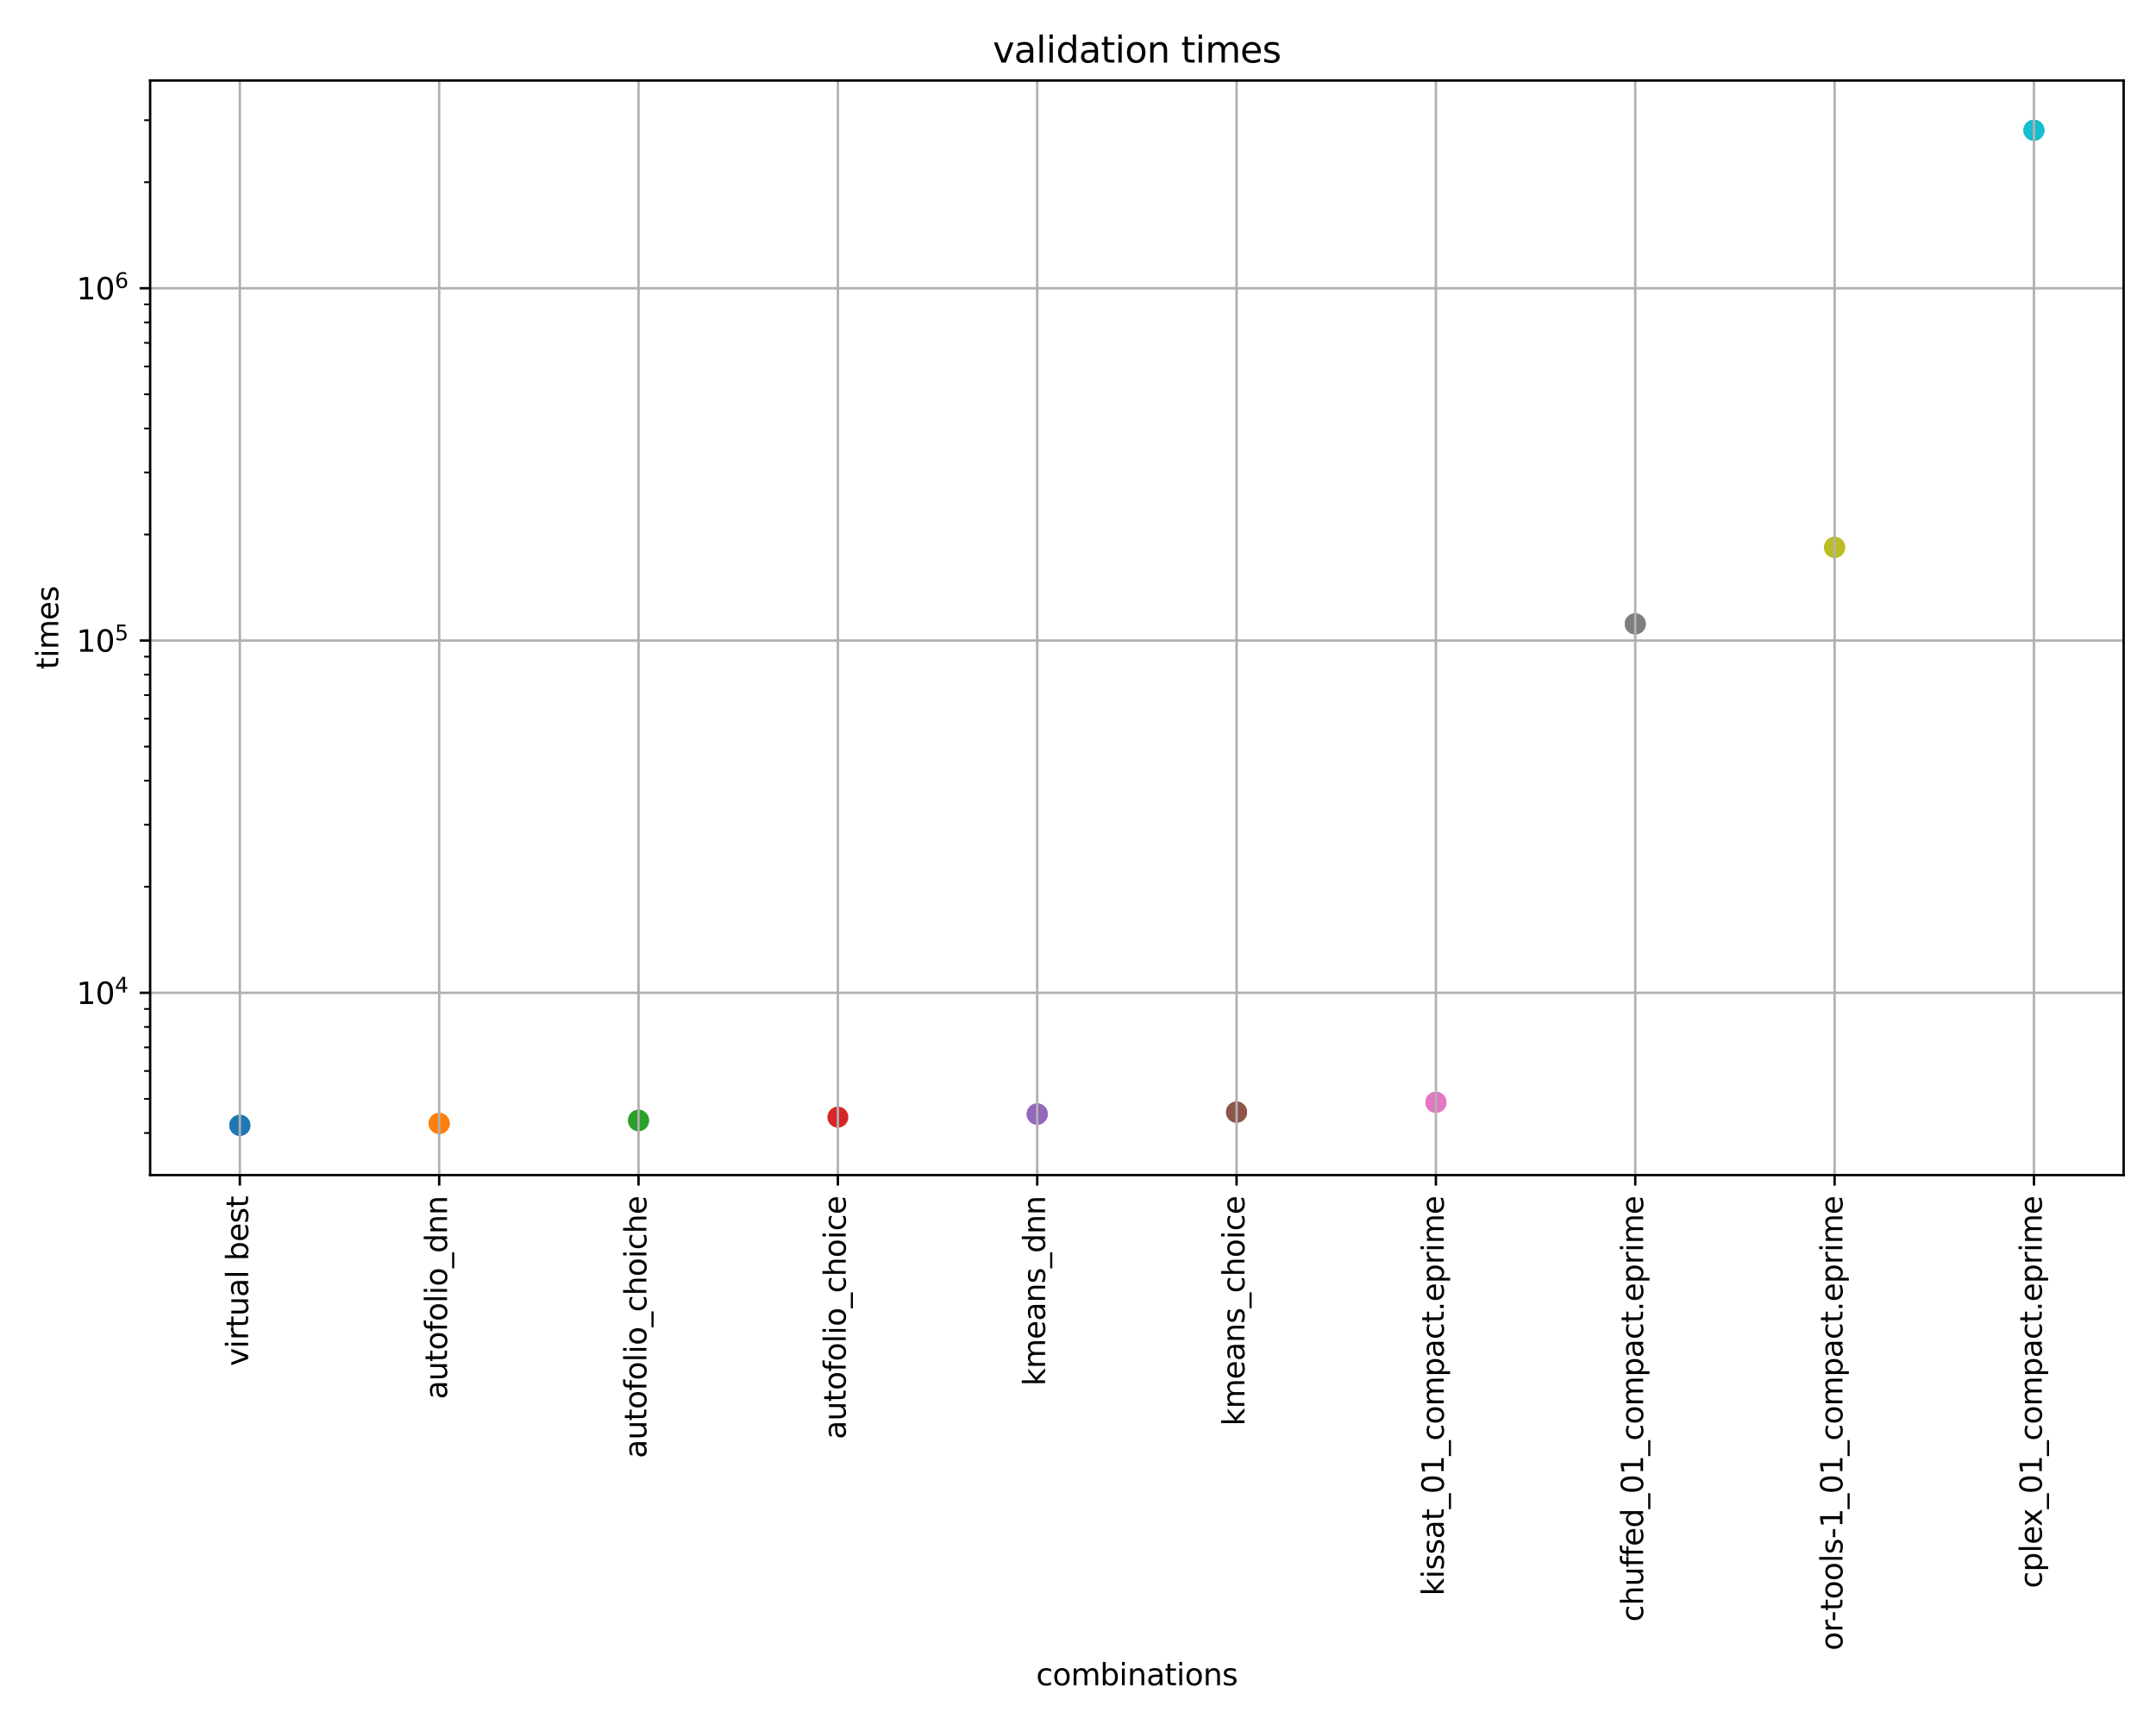 <?xml version="1.0" encoding="utf-8" standalone="no"?>
<!DOCTYPE svg PUBLIC "-//W3C//DTD SVG 1.1//EN"
  "http://www.w3.org/Graphics/SVG/1.1/DTD/svg11.dtd">
<svg xmlns:xlink="http://www.w3.org/1999/xlink" width="720pt" height="576pt" viewBox="0 0 720 576" xmlns="http://www.w3.org/2000/svg" version="1.1">
 <defs>
  <style type="text/css">*{stroke-linejoin: round; stroke-linecap: butt}</style>
 </defs>
 <g id="figure_1">
  <g id="patch_1">
   <path d="M 0 576 
L 720 576 
L 720 0 
L 0 0 
z
" style="fill: #ffffff"/>
  </g>
  <g id="axes_1">
   <g id="patch_2">
    <path d="M 50.138 392.38 
L 709.2 392.38 
L 709.2 26.88 
L 50.138 26.88 
z
" style="fill: #ffffff"/>
   </g>
   <g id="PathCollection_1">
    <defs>
     <path id="mca8b67d901" d="M 0 3 
C 0.796 3 1.559 2.684 2.121 2.121 
C 2.684 1.559 3 0.796 3 0 
C 3 -0.796 2.684 -1.559 2.121 -2.121 
C 1.559 -2.684 0.796 -3 0 -3 
C -0.796 -3 -1.559 -2.684 -2.121 -2.121 
C -2.684 -1.559 -3 -0.796 -3 0 
C -3 0.796 -2.684 1.559 -2.121 2.121 
C -1.559 2.684 -0.796 3 0 3 
z
" style="stroke: #1f77b4"/>
    </defs>
    <g clip-path="url(#p01433178d1)">
     <use xlink:href="#mca8b67d901" x="80.095" y="375.766" style="fill: #1f77b4; stroke: #1f77b4"/>
     <use xlink:href="#mca8b67d901" x="80.095" y="375.766" style="fill: #1f77b4; stroke: #1f77b4"/>
     <use xlink:href="#mca8b67d901" x="80.095" y="375.766" style="fill: #1f77b4; stroke: #1f77b4"/>
    </g>
   </g>
   <g id="PathCollection_2">
    <defs>
     <path id="m57ce2690a6" d="M 0 3 
C 0.796 3 1.559 2.684 2.121 2.121 
C 2.684 1.559 3 0.796 3 0 
C 3 -0.796 2.684 -1.559 2.121 -2.121 
C 1.559 -2.684 0.796 -3 0 -3 
C -0.796 -3 -1.559 -2.684 -2.121 -2.121 
C -2.684 -1.559 -3 -0.796 -3 0 
C -3 0.796 -2.684 1.559 -2.121 2.121 
C -1.559 2.684 -0.796 3 0 3 
z
" style="stroke: #ff7f0e"/>
    </defs>
    <g clip-path="url(#p01433178d1)">
     <use xlink:href="#m57ce2690a6" x="146.667" y="375.163" style="fill: #ff7f0e; stroke: #ff7f0e"/>
     <use xlink:href="#m57ce2690a6" x="146.667" y="375.098" style="fill: #ff7f0e; stroke: #ff7f0e"/>
     <use xlink:href="#m57ce2690a6" x="146.667" y="375.109" style="fill: #ff7f0e; stroke: #ff7f0e"/>
    </g>
   </g>
   <g id="PathCollection_3">
    <defs>
     <path id="m42f0f9a109" d="M 0 3 
C 0.796 3 1.559 2.684 2.121 2.121 
C 2.684 1.559 3 0.796 3 0 
C 3 -0.796 2.684 -1.559 2.121 -2.121 
C 1.559 -2.684 0.796 -3 0 -3 
C -0.796 -3 -1.559 -2.684 -2.121 -2.121 
C -2.684 -1.559 -3 -0.796 -3 0 
C -3 0.796 -2.684 1.559 -2.121 2.121 
C -1.559 2.684 -0.796 3 0 3 
z
" style="stroke: #2ca02c"/>
    </defs>
    <g clip-path="url(#p01433178d1)">
     <use xlink:href="#m42f0f9a109" x="213.239" y="374.256" style="fill: #2ca02c; stroke: #2ca02c"/>
     <use xlink:href="#m42f0f9a109" x="213.239" y="373.998" style="fill: #2ca02c; stroke: #2ca02c"/>
    </g>
   </g>
   <g id="PathCollection_4">
    <defs>
     <path id="m1716072213" d="M 0 3 
C 0.796 3 1.559 2.684 2.121 2.121 
C 2.684 1.559 3 0.796 3 0 
C 3 -0.796 2.684 -1.559 2.121 -2.121 
C 1.559 -2.684 0.796 -3 0 -3 
C -0.796 -3 -1.559 -2.684 -2.121 -2.121 
C -2.684 -1.559 -3 -0.796 -3 0 
C -3 0.796 -2.684 1.559 -2.121 2.121 
C -1.559 2.684 -0.796 3 0 3 
z
" style="stroke: #d62728"/>
    </defs>
    <g clip-path="url(#p01433178d1)">
     <use xlink:href="#m1716072213" x="279.811" y="373.028" style="fill: #d62728; stroke: #d62728"/>
    </g>
   </g>
   <g id="PathCollection_5">
    <defs>
     <path id="m651230dd95" d="M 0 3 
C 0.796 3 1.559 2.684 2.121 2.121 
C 2.684 1.559 3 0.796 3 0 
C 3 -0.796 2.684 -1.559 2.121 -2.121 
C 1.559 -2.684 0.796 -3 0 -3 
C -0.796 -3 -1.559 -2.684 -2.121 -2.121 
C -2.684 -1.559 -3 -0.796 -3 0 
C -3 0.796 -2.684 1.559 -2.121 2.121 
C -1.559 2.684 -0.796 3 0 3 
z
" style="stroke: #9467bd"/>
    </defs>
    <g clip-path="url(#p01433178d1)">
     <use xlink:href="#m651230dd95" x="346.383" y="371.931" style="fill: #9467bd; stroke: #9467bd"/>
     <use xlink:href="#m651230dd95" x="346.383" y="372.112" style="fill: #9467bd; stroke: #9467bd"/>
     <use xlink:href="#m651230dd95" x="346.383" y="371.947" style="fill: #9467bd; stroke: #9467bd"/>
    </g>
   </g>
   <g id="PathCollection_6">
    <defs>
     <path id="mb5efcf9c6d" d="M 0 3 
C 0.796 3 1.559 2.684 2.121 2.121 
C 2.684 1.559 3 0.796 3 0 
C 3 -0.796 2.684 -1.559 2.121 -2.121 
C 1.559 -2.684 0.796 -3 0 -3 
C -0.796 -3 -1.559 -2.684 -2.121 -2.121 
C -2.684 -1.559 -3 -0.796 -3 0 
C -3 0.796 -2.684 1.559 -2.121 2.121 
C -1.559 2.684 -0.796 3 0 3 
z
" style="stroke: #8c564b"/>
    </defs>
    <g clip-path="url(#p01433178d1)">
     <use xlink:href="#mb5efcf9c6d" x="412.955" y="371.303" style="fill: #8c564b; stroke: #8c564b"/>
     <use xlink:href="#mb5efcf9c6d" x="412.955" y="371.39" style="fill: #8c564b; stroke: #8c564b"/>
     <use xlink:href="#mb5efcf9c6d" x="412.955" y="371.37" style="fill: #8c564b; stroke: #8c564b"/>
    </g>
   </g>
   <g id="PathCollection_7">
    <defs>
     <path id="mbacb54147c" d="M 0 3 
C 0.796 3 1.559 2.684 2.121 2.121 
C 2.684 1.559 3 0.796 3 0 
C 3 -0.796 2.684 -1.559 2.121 -2.121 
C 1.559 -2.684 0.796 -3 0 -3 
C -0.796 -3 -1.559 -2.684 -2.121 -2.121 
C -2.684 -1.559 -3 -0.796 -3 0 
C -3 0.796 -2.684 1.559 -2.121 2.121 
C -1.559 2.684 -0.796 3 0 3 
z
" style="stroke: #e377c2"/>
    </defs>
    <g clip-path="url(#p01433178d1)">
     <use xlink:href="#mbacb54147c" x="479.527" y="368.077" style="fill: #e377c2; stroke: #e377c2"/>
     <use xlink:href="#mbacb54147c" x="479.527" y="368.077" style="fill: #e377c2; stroke: #e377c2"/>
     <use xlink:href="#mbacb54147c" x="479.527" y="368.077" style="fill: #e377c2; stroke: #e377c2"/>
    </g>
   </g>
   <g id="PathCollection_8">
    <defs>
     <path id="m07970b6986" d="M 0 3 
C 0.796 3 1.559 2.684 2.121 2.121 
C 2.684 1.559 3 0.796 3 0 
C 3 -0.796 2.684 -1.559 2.121 -2.121 
C 1.559 -2.684 0.796 -3 0 -3 
C -0.796 -3 -1.559 -2.684 -2.121 -2.121 
C -2.684 -1.559 -3 -0.796 -3 0 
C -3 0.796 -2.684 1.559 -2.121 2.121 
C -1.559 2.684 -0.796 3 0 3 
z
" style="stroke: #7f7f7f"/>
    </defs>
    <g clip-path="url(#p01433178d1)">
     <use xlink:href="#m07970b6986" x="546.099" y="208.325" style="fill: #7f7f7f; stroke: #7f7f7f"/>
     <use xlink:href="#m07970b6986" x="546.099" y="208.325" style="fill: #7f7f7f; stroke: #7f7f7f"/>
     <use xlink:href="#m07970b6986" x="546.099" y="208.325" style="fill: #7f7f7f; stroke: #7f7f7f"/>
    </g>
   </g>
   <g id="PathCollection_9">
    <defs>
     <path id="mc084134b26" d="M 0 3 
C 0.796 3 1.559 2.684 2.121 2.121 
C 2.684 1.559 3 0.796 3 0 
C 3 -0.796 2.684 -1.559 2.121 -2.121 
C 1.559 -2.684 0.796 -3 0 -3 
C -0.796 -3 -1.559 -2.684 -2.121 -2.121 
C -2.684 -1.559 -3 -0.796 -3 0 
C -3 0.796 -2.684 1.559 -2.121 2.121 
C -1.559 2.684 -0.796 3 0 3 
z
" style="stroke: #bcbd22"/>
    </defs>
    <g clip-path="url(#p01433178d1)">
     <use xlink:href="#mc084134b26" x="612.671" y="182.776" style="fill: #bcbd22; stroke: #bcbd22"/>
     <use xlink:href="#mc084134b26" x="612.671" y="182.776" style="fill: #bcbd22; stroke: #bcbd22"/>
     <use xlink:href="#mc084134b26" x="612.671" y="182.776" style="fill: #bcbd22; stroke: #bcbd22"/>
    </g>
   </g>
   <g id="PathCollection_10">
    <defs>
     <path id="m5354a11941" d="M 0 3 
C 0.796 3 1.559 2.684 2.121 2.121 
C 2.684 1.559 3 0.796 3 0 
C 3 -0.796 2.684 -1.559 2.121 -2.121 
C 1.559 -2.684 0.796 -3 0 -3 
C -0.796 -3 -1.559 -2.684 -2.121 -2.121 
C -2.684 -1.559 -3 -0.796 -3 0 
C -3 0.796 -2.684 1.559 -2.121 2.121 
C -1.559 2.684 -0.796 3 0 3 
z
" style="stroke: #17becf"/>
    </defs>
    <g clip-path="url(#p01433178d1)">
     <use xlink:href="#m5354a11941" x="679.243" y="43.494" style="fill: #17becf; stroke: #17becf"/>
     <use xlink:href="#m5354a11941" x="679.243" y="43.494" style="fill: #17becf; stroke: #17becf"/>
     <use xlink:href="#m5354a11941" x="679.243" y="43.494" style="fill: #17becf; stroke: #17becf"/>
    </g>
   </g>
   <g id="matplotlib.axis_1">
    <g id="xtick_1">
     <g id="line2d_1">
      <path d="M 80.095 392.38 
L 80.095 26.88 
" clip-path="url(#p01433178d1)" style="fill: none; stroke: #b0b0b0; stroke-width: 0.8; stroke-linecap: square"/>
     </g>
     <g id="line2d_2">
      <defs>
       <path id="m1c1c5eb35e" d="M 0 0 
L 0 3.5 
" style="stroke: #000000; stroke-width: 0.8"/>
      </defs>
      <g>
       <use xlink:href="#m1c1c5eb35e" x="80.095" y="392.38" style="stroke: #000000; stroke-width: 0.8"/>
      </g>
     </g>
     <g id="text_1">
      <!-- virtual best -->
      <g transform="translate(82.854 456.161) rotate(-90) scale(0.1 -0.1)">
       <defs>
        <path id="DejaVuSans-76" d="M 191 3500 
L 800 3500 
L 1894 563 
L 2988 3500 
L 3597 3500 
L 2284 0 
L 1503 0 
L 191 3500 
z
" transform="scale(0.016)"/>
        <path id="DejaVuSans-69" d="M 603 3500 
L 1178 3500 
L 1178 0 
L 603 0 
L 603 3500 
z
M 603 4863 
L 1178 4863 
L 1178 4134 
L 603 4134 
L 603 4863 
z
" transform="scale(0.016)"/>
        <path id="DejaVuSans-72" d="M 2631 2963 
Q 2534 3019 2420 3045 
Q 2306 3072 2169 3072 
Q 1681 3072 1420 2755 
Q 1159 2438 1159 1844 
L 1159 0 
L 581 0 
L 581 3500 
L 1159 3500 
L 1159 2956 
Q 1341 3275 1631 3429 
Q 1922 3584 2338 3584 
Q 2397 3584 2469 3576 
Q 2541 3569 2628 3553 
L 2631 2963 
z
" transform="scale(0.016)"/>
        <path id="DejaVuSans-74" d="M 1172 4494 
L 1172 3500 
L 2356 3500 
L 2356 3053 
L 1172 3053 
L 1172 1153 
Q 1172 725 1289 603 
Q 1406 481 1766 481 
L 2356 481 
L 2356 0 
L 1766 0 
Q 1100 0 847 248 
Q 594 497 594 1153 
L 594 3053 
L 172 3053 
L 172 3500 
L 594 3500 
L 594 4494 
L 1172 4494 
z
" transform="scale(0.016)"/>
        <path id="DejaVuSans-75" d="M 544 1381 
L 544 3500 
L 1119 3500 
L 1119 1403 
Q 1119 906 1312 657 
Q 1506 409 1894 409 
Q 2359 409 2629 706 
Q 2900 1003 2900 1516 
L 2900 3500 
L 3475 3500 
L 3475 0 
L 2900 0 
L 2900 538 
Q 2691 219 2414 64 
Q 2138 -91 1772 -91 
Q 1169 -91 856 284 
Q 544 659 544 1381 
z
M 1991 3584 
L 1991 3584 
z
" transform="scale(0.016)"/>
        <path id="DejaVuSans-61" d="M 2194 1759 
Q 1497 1759 1228 1600 
Q 959 1441 959 1056 
Q 959 750 1161 570 
Q 1363 391 1709 391 
Q 2188 391 2477 730 
Q 2766 1069 2766 1631 
L 2766 1759 
L 2194 1759 
z
M 3341 1997 
L 3341 0 
L 2766 0 
L 2766 531 
Q 2569 213 2275 61 
Q 1981 -91 1556 -91 
Q 1019 -91 701 211 
Q 384 513 384 1019 
Q 384 1609 779 1909 
Q 1175 2209 1959 2209 
L 2766 2209 
L 2766 2266 
Q 2766 2663 2505 2880 
Q 2244 3097 1772 3097 
Q 1472 3097 1187 3025 
Q 903 2953 641 2809 
L 641 3341 
Q 956 3463 1253 3523 
Q 1550 3584 1831 3584 
Q 2591 3584 2966 3190 
Q 3341 2797 3341 1997 
z
" transform="scale(0.016)"/>
        <path id="DejaVuSans-6c" d="M 603 4863 
L 1178 4863 
L 1178 0 
L 603 0 
L 603 4863 
z
" transform="scale(0.016)"/>
        <path id="DejaVuSans-20" transform="scale(0.016)"/>
        <path id="DejaVuSans-62" d="M 3116 1747 
Q 3116 2381 2855 2742 
Q 2594 3103 2138 3103 
Q 1681 3103 1420 2742 
Q 1159 2381 1159 1747 
Q 1159 1113 1420 752 
Q 1681 391 2138 391 
Q 2594 391 2855 752 
Q 3116 1113 3116 1747 
z
M 1159 2969 
Q 1341 3281 1617 3432 
Q 1894 3584 2278 3584 
Q 2916 3584 3314 3078 
Q 3713 2572 3713 1747 
Q 3713 922 3314 415 
Q 2916 -91 2278 -91 
Q 1894 -91 1617 61 
Q 1341 213 1159 525 
L 1159 0 
L 581 0 
L 581 4863 
L 1159 4863 
L 1159 2969 
z
" transform="scale(0.016)"/>
        <path id="DejaVuSans-65" d="M 3597 1894 
L 3597 1613 
L 953 1613 
Q 991 1019 1311 708 
Q 1631 397 2203 397 
Q 2534 397 2845 478 
Q 3156 559 3463 722 
L 3463 178 
Q 3153 47 2828 -22 
Q 2503 -91 2169 -91 
Q 1331 -91 842 396 
Q 353 884 353 1716 
Q 353 2575 817 3079 
Q 1281 3584 2069 3584 
Q 2775 3584 3186 3129 
Q 3597 2675 3597 1894 
z
M 3022 2063 
Q 3016 2534 2758 2815 
Q 2500 3097 2075 3097 
Q 1594 3097 1305 2825 
Q 1016 2553 972 2059 
L 3022 2063 
z
" transform="scale(0.016)"/>
        <path id="DejaVuSans-73" d="M 2834 3397 
L 2834 2853 
Q 2591 2978 2328 3040 
Q 2066 3103 1784 3103 
Q 1356 3103 1142 2972 
Q 928 2841 928 2578 
Q 928 2378 1081 2264 
Q 1234 2150 1697 2047 
L 1894 2003 
Q 2506 1872 2764 1633 
Q 3022 1394 3022 966 
Q 3022 478 2636 193 
Q 2250 -91 1575 -91 
Q 1294 -91 989 -36 
Q 684 19 347 128 
L 347 722 
Q 666 556 975 473 
Q 1284 391 1588 391 
Q 1994 391 2212 530 
Q 2431 669 2431 922 
Q 2431 1156 2273 1281 
Q 2116 1406 1581 1522 
L 1381 1569 
Q 847 1681 609 1914 
Q 372 2147 372 2553 
Q 372 3047 722 3315 
Q 1072 3584 1716 3584 
Q 2034 3584 2315 3537 
Q 2597 3491 2834 3397 
z
" transform="scale(0.016)"/>
       </defs>
       <use xlink:href="#DejaVuSans-76"/>
       <use xlink:href="#DejaVuSans-69" x="59.18"/>
       <use xlink:href="#DejaVuSans-72" x="86.963"/>
       <use xlink:href="#DejaVuSans-74" x="128.076"/>
       <use xlink:href="#DejaVuSans-75" x="167.285"/>
       <use xlink:href="#DejaVuSans-61" x="230.664"/>
       <use xlink:href="#DejaVuSans-6c" x="291.943"/>
       <use xlink:href="#DejaVuSans-20" x="319.727"/>
       <use xlink:href="#DejaVuSans-62" x="351.514"/>
       <use xlink:href="#DejaVuSans-65" x="414.99"/>
       <use xlink:href="#DejaVuSans-73" x="476.514"/>
       <use xlink:href="#DejaVuSans-74" x="528.613"/>
      </g>
     </g>
    </g>
    <g id="xtick_2">
     <g id="line2d_3">
      <path d="M 146.667 392.38 
L 146.667 26.88 
" clip-path="url(#p01433178d1)" style="fill: none; stroke: #b0b0b0; stroke-width: 0.8; stroke-linecap: square"/>
     </g>
     <g id="line2d_4">
      <g>
       <use xlink:href="#m1c1c5eb35e" x="146.667" y="392.38" style="stroke: #000000; stroke-width: 0.8"/>
      </g>
     </g>
     <g id="text_2">
      <!-- autofolio_dnn -->
      <g transform="translate(149.287 467.222) rotate(-90) scale(0.1 -0.1)">
       <defs>
        <path id="DejaVuSans-6f" d="M 1959 3097 
Q 1497 3097 1228 2736 
Q 959 2375 959 1747 
Q 959 1119 1226 758 
Q 1494 397 1959 397 
Q 2419 397 2687 759 
Q 2956 1122 2956 1747 
Q 2956 2369 2687 2733 
Q 2419 3097 1959 3097 
z
M 1959 3584 
Q 2709 3584 3137 3096 
Q 3566 2609 3566 1747 
Q 3566 888 3137 398 
Q 2709 -91 1959 -91 
Q 1206 -91 779 398 
Q 353 888 353 1747 
Q 353 2609 779 3096 
Q 1206 3584 1959 3584 
z
" transform="scale(0.016)"/>
        <path id="DejaVuSans-66" d="M 2375 4863 
L 2375 4384 
L 1825 4384 
Q 1516 4384 1395 4259 
Q 1275 4134 1275 3809 
L 1275 3500 
L 2222 3500 
L 2222 3053 
L 1275 3053 
L 1275 0 
L 697 0 
L 697 3053 
L 147 3053 
L 147 3500 
L 697 3500 
L 697 3744 
Q 697 4328 969 4595 
Q 1241 4863 1831 4863 
L 2375 4863 
z
" transform="scale(0.016)"/>
        <path id="DejaVuSans-5f" d="M 3263 -1063 
L 3263 -1509 
L -63 -1509 
L -63 -1063 
L 3263 -1063 
z
" transform="scale(0.016)"/>
        <path id="DejaVuSans-64" d="M 2906 2969 
L 2906 4863 
L 3481 4863 
L 3481 0 
L 2906 0 
L 2906 525 
Q 2725 213 2448 61 
Q 2172 -91 1784 -91 
Q 1150 -91 751 415 
Q 353 922 353 1747 
Q 353 2572 751 3078 
Q 1150 3584 1784 3584 
Q 2172 3584 2448 3432 
Q 2725 3281 2906 2969 
z
M 947 1747 
Q 947 1113 1208 752 
Q 1469 391 1925 391 
Q 2381 391 2643 752 
Q 2906 1113 2906 1747 
Q 2906 2381 2643 2742 
Q 2381 3103 1925 3103 
Q 1469 3103 1208 2742 
Q 947 2381 947 1747 
z
" transform="scale(0.016)"/>
        <path id="DejaVuSans-6e" d="M 3513 2113 
L 3513 0 
L 2938 0 
L 2938 2094 
Q 2938 2591 2744 2837 
Q 2550 3084 2163 3084 
Q 1697 3084 1428 2787 
Q 1159 2491 1159 1978 
L 1159 0 
L 581 0 
L 581 3500 
L 1159 3500 
L 1159 2956 
Q 1366 3272 1645 3428 
Q 1925 3584 2291 3584 
Q 2894 3584 3203 3211 
Q 3513 2838 3513 2113 
z
" transform="scale(0.016)"/>
       </defs>
       <use xlink:href="#DejaVuSans-61"/>
       <use xlink:href="#DejaVuSans-75" x="61.279"/>
       <use xlink:href="#DejaVuSans-74" x="124.658"/>
       <use xlink:href="#DejaVuSans-6f" x="163.867"/>
       <use xlink:href="#DejaVuSans-66" x="225.049"/>
       <use xlink:href="#DejaVuSans-6f" x="260.254"/>
       <use xlink:href="#DejaVuSans-6c" x="321.436"/>
       <use xlink:href="#DejaVuSans-69" x="349.219"/>
       <use xlink:href="#DejaVuSans-6f" x="377.002"/>
       <use xlink:href="#DejaVuSans-5f" x="438.184"/>
       <use xlink:href="#DejaVuSans-64" x="488.184"/>
       <use xlink:href="#DejaVuSans-6e" x="551.66"/>
       <use xlink:href="#DejaVuSans-6e" x="615.039"/>
      </g>
     </g>
    </g>
    <g id="xtick_3">
     <g id="line2d_5">
      <path d="M 213.239 392.38 
L 213.239 26.88 
" clip-path="url(#p01433178d1)" style="fill: none; stroke: #b0b0b0; stroke-width: 0.8; stroke-linecap: square"/>
     </g>
     <g id="line2d_6">
      <g>
       <use xlink:href="#m1c1c5eb35e" x="213.239" y="392.38" style="stroke: #000000; stroke-width: 0.8"/>
      </g>
     </g>
     <g id="text_3">
      <!-- autofolio_choiche -->
      <g transform="translate(215.859 486.921) rotate(-90) scale(0.1 -0.1)">
       <defs>
        <path id="DejaVuSans-63" d="M 3122 3366 
L 3122 2828 
Q 2878 2963 2633 3030 
Q 2388 3097 2138 3097 
Q 1578 3097 1268 2742 
Q 959 2388 959 1747 
Q 959 1106 1268 751 
Q 1578 397 2138 397 
Q 2388 397 2633 464 
Q 2878 531 3122 666 
L 3122 134 
Q 2881 22 2623 -34 
Q 2366 -91 2075 -91 
Q 1284 -91 818 406 
Q 353 903 353 1747 
Q 353 2603 823 3093 
Q 1294 3584 2113 3584 
Q 2378 3584 2631 3529 
Q 2884 3475 3122 3366 
z
" transform="scale(0.016)"/>
        <path id="DejaVuSans-68" d="M 3513 2113 
L 3513 0 
L 2938 0 
L 2938 2094 
Q 2938 2591 2744 2837 
Q 2550 3084 2163 3084 
Q 1697 3084 1428 2787 
Q 1159 2491 1159 1978 
L 1159 0 
L 581 0 
L 581 4863 
L 1159 4863 
L 1159 2956 
Q 1366 3272 1645 3428 
Q 1925 3584 2291 3584 
Q 2894 3584 3203 3211 
Q 3513 2838 3513 2113 
z
" transform="scale(0.016)"/>
       </defs>
       <use xlink:href="#DejaVuSans-61"/>
       <use xlink:href="#DejaVuSans-75" x="61.279"/>
       <use xlink:href="#DejaVuSans-74" x="124.658"/>
       <use xlink:href="#DejaVuSans-6f" x="163.867"/>
       <use xlink:href="#DejaVuSans-66" x="225.049"/>
       <use xlink:href="#DejaVuSans-6f" x="260.254"/>
       <use xlink:href="#DejaVuSans-6c" x="321.436"/>
       <use xlink:href="#DejaVuSans-69" x="349.219"/>
       <use xlink:href="#DejaVuSans-6f" x="377.002"/>
       <use xlink:href="#DejaVuSans-5f" x="438.184"/>
       <use xlink:href="#DejaVuSans-63" x="488.184"/>
       <use xlink:href="#DejaVuSans-68" x="543.164"/>
       <use xlink:href="#DejaVuSans-6f" x="606.543"/>
       <use xlink:href="#DejaVuSans-69" x="667.725"/>
       <use xlink:href="#DejaVuSans-63" x="695.508"/>
       <use xlink:href="#DejaVuSans-68" x="750.488"/>
       <use xlink:href="#DejaVuSans-65" x="813.867"/>
      </g>
     </g>
    </g>
    <g id="xtick_4">
     <g id="line2d_7">
      <path d="M 279.811 392.38 
L 279.811 26.88 
" clip-path="url(#p01433178d1)" style="fill: none; stroke: #b0b0b0; stroke-width: 0.8; stroke-linecap: square"/>
     </g>
     <g id="line2d_8">
      <g>
       <use xlink:href="#m1c1c5eb35e" x="279.811" y="392.38" style="stroke: #000000; stroke-width: 0.8"/>
      </g>
     </g>
     <g id="text_4">
      <!-- autofolio_choice -->
      <g transform="translate(282.431 480.583) rotate(-90) scale(0.1 -0.1)">
       <use xlink:href="#DejaVuSans-61"/>
       <use xlink:href="#DejaVuSans-75" x="61.279"/>
       <use xlink:href="#DejaVuSans-74" x="124.658"/>
       <use xlink:href="#DejaVuSans-6f" x="163.867"/>
       <use xlink:href="#DejaVuSans-66" x="225.049"/>
       <use xlink:href="#DejaVuSans-6f" x="260.254"/>
       <use xlink:href="#DejaVuSans-6c" x="321.436"/>
       <use xlink:href="#DejaVuSans-69" x="349.219"/>
       <use xlink:href="#DejaVuSans-6f" x="377.002"/>
       <use xlink:href="#DejaVuSans-5f" x="438.184"/>
       <use xlink:href="#DejaVuSans-63" x="488.184"/>
       <use xlink:href="#DejaVuSans-68" x="543.164"/>
       <use xlink:href="#DejaVuSans-6f" x="606.543"/>
       <use xlink:href="#DejaVuSans-69" x="667.725"/>
       <use xlink:href="#DejaVuSans-63" x="695.508"/>
       <use xlink:href="#DejaVuSans-65" x="750.488"/>
      </g>
     </g>
    </g>
    <g id="xtick_5">
     <g id="line2d_9">
      <path d="M 346.383 392.38 
L 346.383 26.88 
" clip-path="url(#p01433178d1)" style="fill: none; stroke: #b0b0b0; stroke-width: 0.8; stroke-linecap: square"/>
     </g>
     <g id="line2d_10">
      <g>
       <use xlink:href="#m1c1c5eb35e" x="346.383" y="392.38" style="stroke: #000000; stroke-width: 0.8"/>
      </g>
     </g>
     <g id="text_5">
      <!-- kmeans_dnn -->
      <g transform="translate(349.003 462.763) rotate(-90) scale(0.1 -0.1)">
       <defs>
        <path id="DejaVuSans-6b" d="M 581 4863 
L 1159 4863 
L 1159 1991 
L 2875 3500 
L 3609 3500 
L 1753 1863 
L 3688 0 
L 2938 0 
L 1159 1709 
L 1159 0 
L 581 0 
L 581 4863 
z
" transform="scale(0.016)"/>
        <path id="DejaVuSans-6d" d="M 3328 2828 
Q 3544 3216 3844 3400 
Q 4144 3584 4550 3584 
Q 5097 3584 5394 3201 
Q 5691 2819 5691 2113 
L 5691 0 
L 5113 0 
L 5113 2094 
Q 5113 2597 4934 2840 
Q 4756 3084 4391 3084 
Q 3944 3084 3684 2787 
Q 3425 2491 3425 1978 
L 3425 0 
L 2847 0 
L 2847 2094 
Q 2847 2600 2669 2842 
Q 2491 3084 2119 3084 
Q 1678 3084 1418 2786 
Q 1159 2488 1159 1978 
L 1159 0 
L 581 0 
L 581 3500 
L 1159 3500 
L 1159 2956 
Q 1356 3278 1631 3431 
Q 1906 3584 2284 3584 
Q 2666 3584 2933 3390 
Q 3200 3197 3328 2828 
z
" transform="scale(0.016)"/>
       </defs>
       <use xlink:href="#DejaVuSans-6b"/>
       <use xlink:href="#DejaVuSans-6d" x="57.91"/>
       <use xlink:href="#DejaVuSans-65" x="155.322"/>
       <use xlink:href="#DejaVuSans-61" x="216.846"/>
       <use xlink:href="#DejaVuSans-6e" x="278.125"/>
       <use xlink:href="#DejaVuSans-73" x="341.504"/>
       <use xlink:href="#DejaVuSans-5f" x="393.604"/>
       <use xlink:href="#DejaVuSans-64" x="443.604"/>
       <use xlink:href="#DejaVuSans-6e" x="507.08"/>
       <use xlink:href="#DejaVuSans-6e" x="570.459"/>
      </g>
     </g>
    </g>
    <g id="xtick_6">
     <g id="line2d_11">
      <path d="M 412.955 392.38 
L 412.955 26.88 
" clip-path="url(#p01433178d1)" style="fill: none; stroke: #b0b0b0; stroke-width: 0.8; stroke-linecap: square"/>
     </g>
     <g id="line2d_12">
      <g>
       <use xlink:href="#m1c1c5eb35e" x="412.955" y="392.38" style="stroke: #000000; stroke-width: 0.8"/>
      </g>
     </g>
     <g id="text_6">
      <!-- kmeans_choice -->
      <g transform="translate(415.575 476.124) rotate(-90) scale(0.1 -0.1)">
       <use xlink:href="#DejaVuSans-6b"/>
       <use xlink:href="#DejaVuSans-6d" x="57.91"/>
       <use xlink:href="#DejaVuSans-65" x="155.322"/>
       <use xlink:href="#DejaVuSans-61" x="216.846"/>
       <use xlink:href="#DejaVuSans-6e" x="278.125"/>
       <use xlink:href="#DejaVuSans-73" x="341.504"/>
       <use xlink:href="#DejaVuSans-5f" x="393.604"/>
       <use xlink:href="#DejaVuSans-63" x="443.604"/>
       <use xlink:href="#DejaVuSans-68" x="498.584"/>
       <use xlink:href="#DejaVuSans-6f" x="561.963"/>
       <use xlink:href="#DejaVuSans-69" x="623.145"/>
       <use xlink:href="#DejaVuSans-63" x="650.928"/>
       <use xlink:href="#DejaVuSans-65" x="705.908"/>
      </g>
     </g>
    </g>
    <g id="xtick_7">
     <g id="line2d_13">
      <path d="M 479.527 392.38 
L 479.527 26.88 
" clip-path="url(#p01433178d1)" style="fill: none; stroke: #b0b0b0; stroke-width: 0.8; stroke-linecap: square"/>
     </g>
     <g id="line2d_14">
      <g>
       <use xlink:href="#m1c1c5eb35e" x="479.527" y="392.38" style="stroke: #000000; stroke-width: 0.8"/>
      </g>
     </g>
     <g id="text_7">
      <!-- kissat_01_compact.eprime -->
      <g transform="translate(482.147 532.857) rotate(-90) scale(0.1 -0.1)">
       <defs>
        <path id="DejaVuSans-30" d="M 2034 4250 
Q 1547 4250 1301 3770 
Q 1056 3291 1056 2328 
Q 1056 1369 1301 889 
Q 1547 409 2034 409 
Q 2525 409 2770 889 
Q 3016 1369 3016 2328 
Q 3016 3291 2770 3770 
Q 2525 4250 2034 4250 
z
M 2034 4750 
Q 2819 4750 3233 4129 
Q 3647 3509 3647 2328 
Q 3647 1150 3233 529 
Q 2819 -91 2034 -91 
Q 1250 -91 836 529 
Q 422 1150 422 2328 
Q 422 3509 836 4129 
Q 1250 4750 2034 4750 
z
" transform="scale(0.016)"/>
        <path id="DejaVuSans-31" d="M 794 531 
L 1825 531 
L 1825 4091 
L 703 3866 
L 703 4441 
L 1819 4666 
L 2450 4666 
L 2450 531 
L 3481 531 
L 3481 0 
L 794 0 
L 794 531 
z
" transform="scale(0.016)"/>
        <path id="DejaVuSans-70" d="M 1159 525 
L 1159 -1331 
L 581 -1331 
L 581 3500 
L 1159 3500 
L 1159 2969 
Q 1341 3281 1617 3432 
Q 1894 3584 2278 3584 
Q 2916 3584 3314 3078 
Q 3713 2572 3713 1747 
Q 3713 922 3314 415 
Q 2916 -91 2278 -91 
Q 1894 -91 1617 61 
Q 1341 213 1159 525 
z
M 3116 1747 
Q 3116 2381 2855 2742 
Q 2594 3103 2138 3103 
Q 1681 3103 1420 2742 
Q 1159 2381 1159 1747 
Q 1159 1113 1420 752 
Q 1681 391 2138 391 
Q 2594 391 2855 752 
Q 3116 1113 3116 1747 
z
" transform="scale(0.016)"/>
        <path id="DejaVuSans-2e" d="M 684 794 
L 1344 794 
L 1344 0 
L 684 0 
L 684 794 
z
" transform="scale(0.016)"/>
       </defs>
       <use xlink:href="#DejaVuSans-6b"/>
       <use xlink:href="#DejaVuSans-69" x="57.91"/>
       <use xlink:href="#DejaVuSans-73" x="85.693"/>
       <use xlink:href="#DejaVuSans-73" x="137.793"/>
       <use xlink:href="#DejaVuSans-61" x="189.893"/>
       <use xlink:href="#DejaVuSans-74" x="251.172"/>
       <use xlink:href="#DejaVuSans-5f" x="290.381"/>
       <use xlink:href="#DejaVuSans-30" x="340.381"/>
       <use xlink:href="#DejaVuSans-31" x="404.004"/>
       <use xlink:href="#DejaVuSans-5f" x="467.627"/>
       <use xlink:href="#DejaVuSans-63" x="517.627"/>
       <use xlink:href="#DejaVuSans-6f" x="572.607"/>
       <use xlink:href="#DejaVuSans-6d" x="633.789"/>
       <use xlink:href="#DejaVuSans-70" x="731.201"/>
       <use xlink:href="#DejaVuSans-61" x="794.678"/>
       <use xlink:href="#DejaVuSans-63" x="855.957"/>
       <use xlink:href="#DejaVuSans-74" x="910.938"/>
       <use xlink:href="#DejaVuSans-2e" x="950.146"/>
       <use xlink:href="#DejaVuSans-65" x="981.934"/>
       <use xlink:href="#DejaVuSans-70" x="1043.457"/>
       <use xlink:href="#DejaVuSans-72" x="1106.934"/>
       <use xlink:href="#DejaVuSans-69" x="1148.047"/>
       <use xlink:href="#DejaVuSans-6d" x="1175.83"/>
       <use xlink:href="#DejaVuSans-65" x="1273.242"/>
      </g>
     </g>
    </g>
    <g id="xtick_8">
     <g id="line2d_15">
      <path d="M 546.099 392.38 
L 546.099 26.88 
" clip-path="url(#p01433178d1)" style="fill: none; stroke: #b0b0b0; stroke-width: 0.8; stroke-linecap: square"/>
     </g>
     <g id="line2d_16">
      <g>
       <use xlink:href="#m1c1c5eb35e" x="546.099" y="392.38" style="stroke: #000000; stroke-width: 0.8"/>
      </g>
     </g>
     <g id="text_8">
      <!-- chuffed_01_compact.eprime -->
      <g transform="translate(548.719 541.536) rotate(-90) scale(0.1 -0.1)">
       <use xlink:href="#DejaVuSans-63"/>
       <use xlink:href="#DejaVuSans-68" x="54.98"/>
       <use xlink:href="#DejaVuSans-75" x="118.359"/>
       <use xlink:href="#DejaVuSans-66" x="181.738"/>
       <use xlink:href="#DejaVuSans-66" x="216.943"/>
       <use xlink:href="#DejaVuSans-65" x="252.148"/>
       <use xlink:href="#DejaVuSans-64" x="313.672"/>
       <use xlink:href="#DejaVuSans-5f" x="377.148"/>
       <use xlink:href="#DejaVuSans-30" x="427.148"/>
       <use xlink:href="#DejaVuSans-31" x="490.771"/>
       <use xlink:href="#DejaVuSans-5f" x="554.395"/>
       <use xlink:href="#DejaVuSans-63" x="604.395"/>
       <use xlink:href="#DejaVuSans-6f" x="659.375"/>
       <use xlink:href="#DejaVuSans-6d" x="720.557"/>
       <use xlink:href="#DejaVuSans-70" x="817.969"/>
       <use xlink:href="#DejaVuSans-61" x="881.445"/>
       <use xlink:href="#DejaVuSans-63" x="942.725"/>
       <use xlink:href="#DejaVuSans-74" x="997.705"/>
       <use xlink:href="#DejaVuSans-2e" x="1036.914"/>
       <use xlink:href="#DejaVuSans-65" x="1068.701"/>
       <use xlink:href="#DejaVuSans-70" x="1130.225"/>
       <use xlink:href="#DejaVuSans-72" x="1193.701"/>
       <use xlink:href="#DejaVuSans-69" x="1234.814"/>
       <use xlink:href="#DejaVuSans-6d" x="1262.598"/>
       <use xlink:href="#DejaVuSans-65" x="1360.01"/>
      </g>
     </g>
    </g>
    <g id="xtick_9">
     <g id="line2d_17">
      <path d="M 612.671 392.38 
L 612.671 26.88 
" clip-path="url(#p01433178d1)" style="fill: none; stroke: #b0b0b0; stroke-width: 0.8; stroke-linecap: square"/>
     </g>
     <g id="line2d_18">
      <g>
       <use xlink:href="#m1c1c5eb35e" x="612.671" y="392.38" style="stroke: #000000; stroke-width: 0.8"/>
      </g>
     </g>
     <g id="text_9">
      <!-- or-tools-1_01_compact.eprime -->
      <g transform="translate(615.291 551.136) rotate(-90) scale(0.1 -0.1)">
       <defs>
        <path id="DejaVuSans-2d" d="M 313 2009 
L 1997 2009 
L 1997 1497 
L 313 1497 
L 313 2009 
z
" transform="scale(0.016)"/>
       </defs>
       <use xlink:href="#DejaVuSans-6f"/>
       <use xlink:href="#DejaVuSans-72" x="61.182"/>
       <use xlink:href="#DejaVuSans-2d" x="95.92"/>
       <use xlink:href="#DejaVuSans-74" x="132.004"/>
       <use xlink:href="#DejaVuSans-6f" x="171.213"/>
       <use xlink:href="#DejaVuSans-6f" x="232.395"/>
       <use xlink:href="#DejaVuSans-6c" x="293.576"/>
       <use xlink:href="#DejaVuSans-73" x="321.359"/>
       <use xlink:href="#DejaVuSans-2d" x="373.459"/>
       <use xlink:href="#DejaVuSans-31" x="409.543"/>
       <use xlink:href="#DejaVuSans-5f" x="473.166"/>
       <use xlink:href="#DejaVuSans-30" x="523.166"/>
       <use xlink:href="#DejaVuSans-31" x="586.789"/>
       <use xlink:href="#DejaVuSans-5f" x="650.412"/>
       <use xlink:href="#DejaVuSans-63" x="700.412"/>
       <use xlink:href="#DejaVuSans-6f" x="755.393"/>
       <use xlink:href="#DejaVuSans-6d" x="816.574"/>
       <use xlink:href="#DejaVuSans-70" x="913.986"/>
       <use xlink:href="#DejaVuSans-61" x="977.463"/>
       <use xlink:href="#DejaVuSans-63" x="1038.742"/>
       <use xlink:href="#DejaVuSans-74" x="1093.723"/>
       <use xlink:href="#DejaVuSans-2e" x="1132.932"/>
       <use xlink:href="#DejaVuSans-65" x="1164.719"/>
       <use xlink:href="#DejaVuSans-70" x="1226.242"/>
       <use xlink:href="#DejaVuSans-72" x="1289.719"/>
       <use xlink:href="#DejaVuSans-69" x="1330.832"/>
       <use xlink:href="#DejaVuSans-6d" x="1358.615"/>
       <use xlink:href="#DejaVuSans-65" x="1456.027"/>
      </g>
     </g>
    </g>
    <g id="xtick_10">
     <g id="line2d_19">
      <path d="M 679.243 392.38 
L 679.243 26.88 
" clip-path="url(#p01433178d1)" style="fill: none; stroke: #b0b0b0; stroke-width: 0.8; stroke-linecap: square"/>
     </g>
     <g id="line2d_20">
      <g>
       <use xlink:href="#m1c1c5eb35e" x="679.243" y="392.38" style="stroke: #000000; stroke-width: 0.8"/>
      </g>
     </g>
     <g id="text_10">
      <!-- cplex_01_compact.eprime -->
      <g transform="translate(681.863 530.342) rotate(-90) scale(0.1 -0.1)">
       <defs>
        <path id="DejaVuSans-78" d="M 3513 3500 
L 2247 1797 
L 3578 0 
L 2900 0 
L 1881 1375 
L 863 0 
L 184 0 
L 1544 1831 
L 300 3500 
L 978 3500 
L 1906 2253 
L 2834 3500 
L 3513 3500 
z
" transform="scale(0.016)"/>
       </defs>
       <use xlink:href="#DejaVuSans-63"/>
       <use xlink:href="#DejaVuSans-70" x="54.98"/>
       <use xlink:href="#DejaVuSans-6c" x="118.457"/>
       <use xlink:href="#DejaVuSans-65" x="146.24"/>
       <use xlink:href="#DejaVuSans-78" x="206.014"/>
       <use xlink:href="#DejaVuSans-5f" x="265.193"/>
       <use xlink:href="#DejaVuSans-30" x="315.193"/>
       <use xlink:href="#DejaVuSans-31" x="378.816"/>
       <use xlink:href="#DejaVuSans-5f" x="442.439"/>
       <use xlink:href="#DejaVuSans-63" x="492.439"/>
       <use xlink:href="#DejaVuSans-6f" x="547.42"/>
       <use xlink:href="#DejaVuSans-6d" x="608.602"/>
       <use xlink:href="#DejaVuSans-70" x="706.014"/>
       <use xlink:href="#DejaVuSans-61" x="769.49"/>
       <use xlink:href="#DejaVuSans-63" x="830.77"/>
       <use xlink:href="#DejaVuSans-74" x="885.75"/>
       <use xlink:href="#DejaVuSans-2e" x="924.959"/>
       <use xlink:href="#DejaVuSans-65" x="956.746"/>
       <use xlink:href="#DejaVuSans-70" x="1018.27"/>
       <use xlink:href="#DejaVuSans-72" x="1081.746"/>
       <use xlink:href="#DejaVuSans-69" x="1122.859"/>
       <use xlink:href="#DejaVuSans-6d" x="1150.643"/>
       <use xlink:href="#DejaVuSans-65" x="1248.055"/>
      </g>
     </g>
    </g>
    <g id="text_11">
     <!-- combinations -->
     <g transform="translate(346.012 562.735) scale(0.1 -0.1)">
      <use xlink:href="#DejaVuSans-63"/>
      <use xlink:href="#DejaVuSans-6f" x="54.98"/>
      <use xlink:href="#DejaVuSans-6d" x="116.162"/>
      <use xlink:href="#DejaVuSans-62" x="213.574"/>
      <use xlink:href="#DejaVuSans-69" x="277.051"/>
      <use xlink:href="#DejaVuSans-6e" x="304.834"/>
      <use xlink:href="#DejaVuSans-61" x="368.213"/>
      <use xlink:href="#DejaVuSans-74" x="429.492"/>
      <use xlink:href="#DejaVuSans-69" x="468.701"/>
      <use xlink:href="#DejaVuSans-6f" x="496.484"/>
      <use xlink:href="#DejaVuSans-6e" x="557.666"/>
      <use xlink:href="#DejaVuSans-73" x="621.045"/>
     </g>
    </g>
   </g>
   <g id="matplotlib.axis_2">
    <g id="ytick_1">
     <g id="line2d_21">
      <path d="M 50.138 331.511 
L 709.2 331.511 
" clip-path="url(#p01433178d1)" style="fill: none; stroke: #b0b0b0; stroke-width: 0.8; stroke-linecap: square"/>
     </g>
     <g id="line2d_22">
      <defs>
       <path id="m47540f072e" d="M 0 0 
L -3.5 0 
" style="stroke: #000000; stroke-width: 0.8"/>
      </defs>
      <g>
       <use xlink:href="#m47540f072e" x="50.138" y="331.511" style="stroke: #000000; stroke-width: 0.8"/>
      </g>
     </g>
     <g id="text_12">
      <!-- $\mathdefault{10^{4}}$ -->
      <g transform="translate(25.538 335.31) scale(0.1 -0.1)">
       <defs>
        <path id="DejaVuSans-34" d="M 2419 4116 
L 825 1625 
L 2419 1625 
L 2419 4116 
z
M 2253 4666 
L 3047 4666 
L 3047 1625 
L 3713 1625 
L 3713 1100 
L 3047 1100 
L 3047 0 
L 2419 0 
L 2419 1100 
L 313 1100 
L 313 1709 
L 2253 4666 
z
" transform="scale(0.016)"/>
       </defs>
       <use xlink:href="#DejaVuSans-31" transform="translate(0 0.684)"/>
       <use xlink:href="#DejaVuSans-30" transform="translate(63.623 0.684)"/>
       <use xlink:href="#DejaVuSans-34" transform="translate(128.203 38.966) scale(0.7)"/>
      </g>
     </g>
    </g>
    <g id="ytick_2">
     <g id="line2d_23">
      <path d="M 50.138 213.883 
L 709.2 213.883 
" clip-path="url(#p01433178d1)" style="fill: none; stroke: #b0b0b0; stroke-width: 0.8; stroke-linecap: square"/>
     </g>
     <g id="line2d_24">
      <g>
       <use xlink:href="#m47540f072e" x="50.138" y="213.883" style="stroke: #000000; stroke-width: 0.8"/>
      </g>
     </g>
     <g id="text_13">
      <!-- $\mathdefault{10^{5}}$ -->
      <g transform="translate(25.538 217.682) scale(0.1 -0.1)">
       <defs>
        <path id="DejaVuSans-35" d="M 691 4666 
L 3169 4666 
L 3169 4134 
L 1269 4134 
L 1269 2991 
Q 1406 3038 1543 3061 
Q 1681 3084 1819 3084 
Q 2600 3084 3056 2656 
Q 3513 2228 3513 1497 
Q 3513 744 3044 326 
Q 2575 -91 1722 -91 
Q 1428 -91 1123 -41 
Q 819 9 494 109 
L 494 744 
Q 775 591 1075 516 
Q 1375 441 1709 441 
Q 2250 441 2565 725 
Q 2881 1009 2881 1497 
Q 2881 1984 2565 2268 
Q 2250 2553 1709 2553 
Q 1456 2553 1204 2497 
Q 953 2441 691 2322 
L 691 4666 
z
" transform="scale(0.016)"/>
       </defs>
       <use xlink:href="#DejaVuSans-31" transform="translate(0 0.684)"/>
       <use xlink:href="#DejaVuSans-30" transform="translate(63.623 0.684)"/>
       <use xlink:href="#DejaVuSans-35" transform="translate(128.203 38.966) scale(0.7)"/>
      </g>
     </g>
    </g>
    <g id="ytick_3">
     <g id="line2d_25">
      <path d="M 50.138 96.254 
L 709.2 96.254 
" clip-path="url(#p01433178d1)" style="fill: none; stroke: #b0b0b0; stroke-width: 0.8; stroke-linecap: square"/>
     </g>
     <g id="line2d_26">
      <g>
       <use xlink:href="#m47540f072e" x="50.138" y="96.254" style="stroke: #000000; stroke-width: 0.8"/>
      </g>
     </g>
     <g id="text_14">
      <!-- $\mathdefault{10^{6}}$ -->
      <g transform="translate(25.538 100.054) scale(0.1 -0.1)">
       <defs>
        <path id="DejaVuSans-36" d="M 2113 2584 
Q 1688 2584 1439 2293 
Q 1191 2003 1191 1497 
Q 1191 994 1439 701 
Q 1688 409 2113 409 
Q 2538 409 2786 701 
Q 3034 994 3034 1497 
Q 3034 2003 2786 2293 
Q 2538 2584 2113 2584 
z
M 3366 4563 
L 3366 3988 
Q 3128 4100 2886 4159 
Q 2644 4219 2406 4219 
Q 1781 4219 1451 3797 
Q 1122 3375 1075 2522 
Q 1259 2794 1537 2939 
Q 1816 3084 2150 3084 
Q 2853 3084 3261 2657 
Q 3669 2231 3669 1497 
Q 3669 778 3244 343 
Q 2819 -91 2113 -91 
Q 1303 -91 875 529 
Q 447 1150 447 2328 
Q 447 3434 972 4092 
Q 1497 4750 2381 4750 
Q 2619 4750 2861 4703 
Q 3103 4656 3366 4563 
z
" transform="scale(0.016)"/>
       </defs>
       <use xlink:href="#DejaVuSans-31" transform="translate(0 0.766)"/>
       <use xlink:href="#DejaVuSans-30" transform="translate(63.623 0.766)"/>
       <use xlink:href="#DejaVuSans-36" transform="translate(128.203 39.047) scale(0.7)"/>
      </g>
     </g>
    </g>
    <g id="ytick_4">
     <g id="line2d_27">
      <defs>
       <path id="mc3caf97bfe" d="M 0 0 
L -2 0 
" style="stroke: #000000; stroke-width: 0.6"/>
      </defs>
      <g>
       <use xlink:href="#mc3caf97bfe" x="50.138" y="378.32" style="stroke: #000000; stroke-width: 0.6"/>
      </g>
     </g>
    </g>
    <g id="ytick_5">
     <g id="line2d_28">
      <g>
       <use xlink:href="#mc3caf97bfe" x="50.138" y="366.92" style="stroke: #000000; stroke-width: 0.6"/>
      </g>
     </g>
    </g>
    <g id="ytick_6">
     <g id="line2d_29">
      <g>
       <use xlink:href="#mc3caf97bfe" x="50.138" y="357.607" style="stroke: #000000; stroke-width: 0.6"/>
      </g>
     </g>
    </g>
    <g id="ytick_7">
     <g id="line2d_30">
      <g>
       <use xlink:href="#mc3caf97bfe" x="50.138" y="349.732" style="stroke: #000000; stroke-width: 0.6"/>
      </g>
     </g>
    </g>
    <g id="ytick_8">
     <g id="line2d_31">
      <g>
       <use xlink:href="#mc3caf97bfe" x="50.138" y="342.91" style="stroke: #000000; stroke-width: 0.6"/>
      </g>
     </g>
    </g>
    <g id="ytick_9">
     <g id="line2d_32">
      <g>
       <use xlink:href="#mc3caf97bfe" x="50.138" y="336.893" style="stroke: #000000; stroke-width: 0.6"/>
      </g>
     </g>
    </g>
    <g id="ytick_10">
     <g id="line2d_33">
      <g>
       <use xlink:href="#mc3caf97bfe" x="50.138" y="296.101" style="stroke: #000000; stroke-width: 0.6"/>
      </g>
     </g>
    </g>
    <g id="ytick_11">
     <g id="line2d_34">
      <g>
       <use xlink:href="#mc3caf97bfe" x="50.138" y="275.388" style="stroke: #000000; stroke-width: 0.6"/>
      </g>
     </g>
    </g>
    <g id="ytick_12">
     <g id="line2d_35">
      <g>
       <use xlink:href="#mc3caf97bfe" x="50.138" y="260.692" style="stroke: #000000; stroke-width: 0.6"/>
      </g>
     </g>
    </g>
    <g id="ytick_13">
     <g id="line2d_36">
      <g>
       <use xlink:href="#mc3caf97bfe" x="50.138" y="249.292" style="stroke: #000000; stroke-width: 0.6"/>
      </g>
     </g>
    </g>
    <g id="ytick_14">
     <g id="line2d_37">
      <g>
       <use xlink:href="#mc3caf97bfe" x="50.138" y="239.978" style="stroke: #000000; stroke-width: 0.6"/>
      </g>
     </g>
    </g>
    <g id="ytick_15">
     <g id="line2d_38">
      <g>
       <use xlink:href="#mc3caf97bfe" x="50.138" y="232.103" style="stroke: #000000; stroke-width: 0.6"/>
      </g>
     </g>
    </g>
    <g id="ytick_16">
     <g id="line2d_39">
      <g>
       <use xlink:href="#mc3caf97bfe" x="50.138" y="225.282" style="stroke: #000000; stroke-width: 0.6"/>
      </g>
     </g>
    </g>
    <g id="ytick_17">
     <g id="line2d_40">
      <g>
       <use xlink:href="#mc3caf97bfe" x="50.138" y="219.265" style="stroke: #000000; stroke-width: 0.6"/>
      </g>
     </g>
    </g>
    <g id="ytick_18">
     <g id="line2d_41">
      <g>
       <use xlink:href="#mc3caf97bfe" x="50.138" y="178.473" style="stroke: #000000; stroke-width: 0.6"/>
      </g>
     </g>
    </g>
    <g id="ytick_19">
     <g id="line2d_42">
      <g>
       <use xlink:href="#mc3caf97bfe" x="50.138" y="157.76" style="stroke: #000000; stroke-width: 0.6"/>
      </g>
     </g>
    </g>
    <g id="ytick_20">
     <g id="line2d_43">
      <g>
       <use xlink:href="#mc3caf97bfe" x="50.138" y="143.063" style="stroke: #000000; stroke-width: 0.6"/>
      </g>
     </g>
    </g>
    <g id="ytick_21">
     <g id="line2d_44">
      <g>
       <use xlink:href="#mc3caf97bfe" x="50.138" y="131.664" style="stroke: #000000; stroke-width: 0.6"/>
      </g>
     </g>
    </g>
    <g id="ytick_22">
     <g id="line2d_45">
      <g>
       <use xlink:href="#mc3caf97bfe" x="50.138" y="122.35" style="stroke: #000000; stroke-width: 0.6"/>
      </g>
     </g>
    </g>
    <g id="ytick_23">
     <g id="line2d_46">
      <g>
       <use xlink:href="#mc3caf97bfe" x="50.138" y="114.475" style="stroke: #000000; stroke-width: 0.6"/>
      </g>
     </g>
    </g>
    <g id="ytick_24">
     <g id="line2d_47">
      <g>
       <use xlink:href="#mc3caf97bfe" x="50.138" y="107.654" style="stroke: #000000; stroke-width: 0.6"/>
      </g>
     </g>
    </g>
    <g id="ytick_25">
     <g id="line2d_48">
      <g>
       <use xlink:href="#mc3caf97bfe" x="50.138" y="101.637" style="stroke: #000000; stroke-width: 0.6"/>
      </g>
     </g>
    </g>
    <g id="ytick_26">
     <g id="line2d_49">
      <g>
       <use xlink:href="#mc3caf97bfe" x="50.138" y="60.845" style="stroke: #000000; stroke-width: 0.6"/>
      </g>
     </g>
    </g>
    <g id="ytick_27">
     <g id="line2d_50">
      <g>
       <use xlink:href="#mc3caf97bfe" x="50.138" y="40.131" style="stroke: #000000; stroke-width: 0.6"/>
      </g>
     </g>
    </g>
    <g id="text_15">
     <!-- times -->
     <g transform="translate(19.458 223.531) rotate(-90) scale(0.1 -0.1)">
      <use xlink:href="#DejaVuSans-74"/>
      <use xlink:href="#DejaVuSans-69" x="39.209"/>
      <use xlink:href="#DejaVuSans-6d" x="66.992"/>
      <use xlink:href="#DejaVuSans-65" x="164.404"/>
      <use xlink:href="#DejaVuSans-73" x="225.928"/>
     </g>
    </g>
   </g>
   <g id="patch_3">
    <path d="M 50.138 392.38 
L 50.138 26.88 
" style="fill: none; stroke: #000000; stroke-width: 0.8; stroke-linejoin: miter; stroke-linecap: square"/>
   </g>
   <g id="patch_4">
    <path d="M 709.2 392.38 
L 709.2 26.88 
" style="fill: none; stroke: #000000; stroke-width: 0.8; stroke-linejoin: miter; stroke-linecap: square"/>
   </g>
   <g id="patch_5">
    <path d="M 50.138 392.38 
L 709.2 392.38 
" style="fill: none; stroke: #000000; stroke-width: 0.8; stroke-linejoin: miter; stroke-linecap: square"/>
   </g>
   <g id="patch_6">
    <path d="M 50.138 26.88 
L 709.2 26.88 
" style="fill: none; stroke: #000000; stroke-width: 0.8; stroke-linejoin: miter; stroke-linecap: square"/>
   </g>
   <g id="text_16">
    <!-- validation times -->
    <g transform="translate(331.54 20.88) scale(0.12 -0.12)">
     <use xlink:href="#DejaVuSans-76"/>
     <use xlink:href="#DejaVuSans-61" x="59.18"/>
     <use xlink:href="#DejaVuSans-6c" x="120.459"/>
     <use xlink:href="#DejaVuSans-69" x="148.242"/>
     <use xlink:href="#DejaVuSans-64" x="176.025"/>
     <use xlink:href="#DejaVuSans-61" x="239.502"/>
     <use xlink:href="#DejaVuSans-74" x="300.781"/>
     <use xlink:href="#DejaVuSans-69" x="339.99"/>
     <use xlink:href="#DejaVuSans-6f" x="367.773"/>
     <use xlink:href="#DejaVuSans-6e" x="428.955"/>
     <use xlink:href="#DejaVuSans-20" x="492.334"/>
     <use xlink:href="#DejaVuSans-74" x="524.121"/>
     <use xlink:href="#DejaVuSans-69" x="563.33"/>
     <use xlink:href="#DejaVuSans-6d" x="591.113"/>
     <use xlink:href="#DejaVuSans-65" x="688.525"/>
     <use xlink:href="#DejaVuSans-73" x="750.049"/>
    </g>
   </g>
  </g>
 </g>
 <defs>
  <clipPath id="p01433178d1">
   <rect x="50.138" y="26.88" width="659.062" height="365.5"/>
  </clipPath>
 </defs>
</svg>
